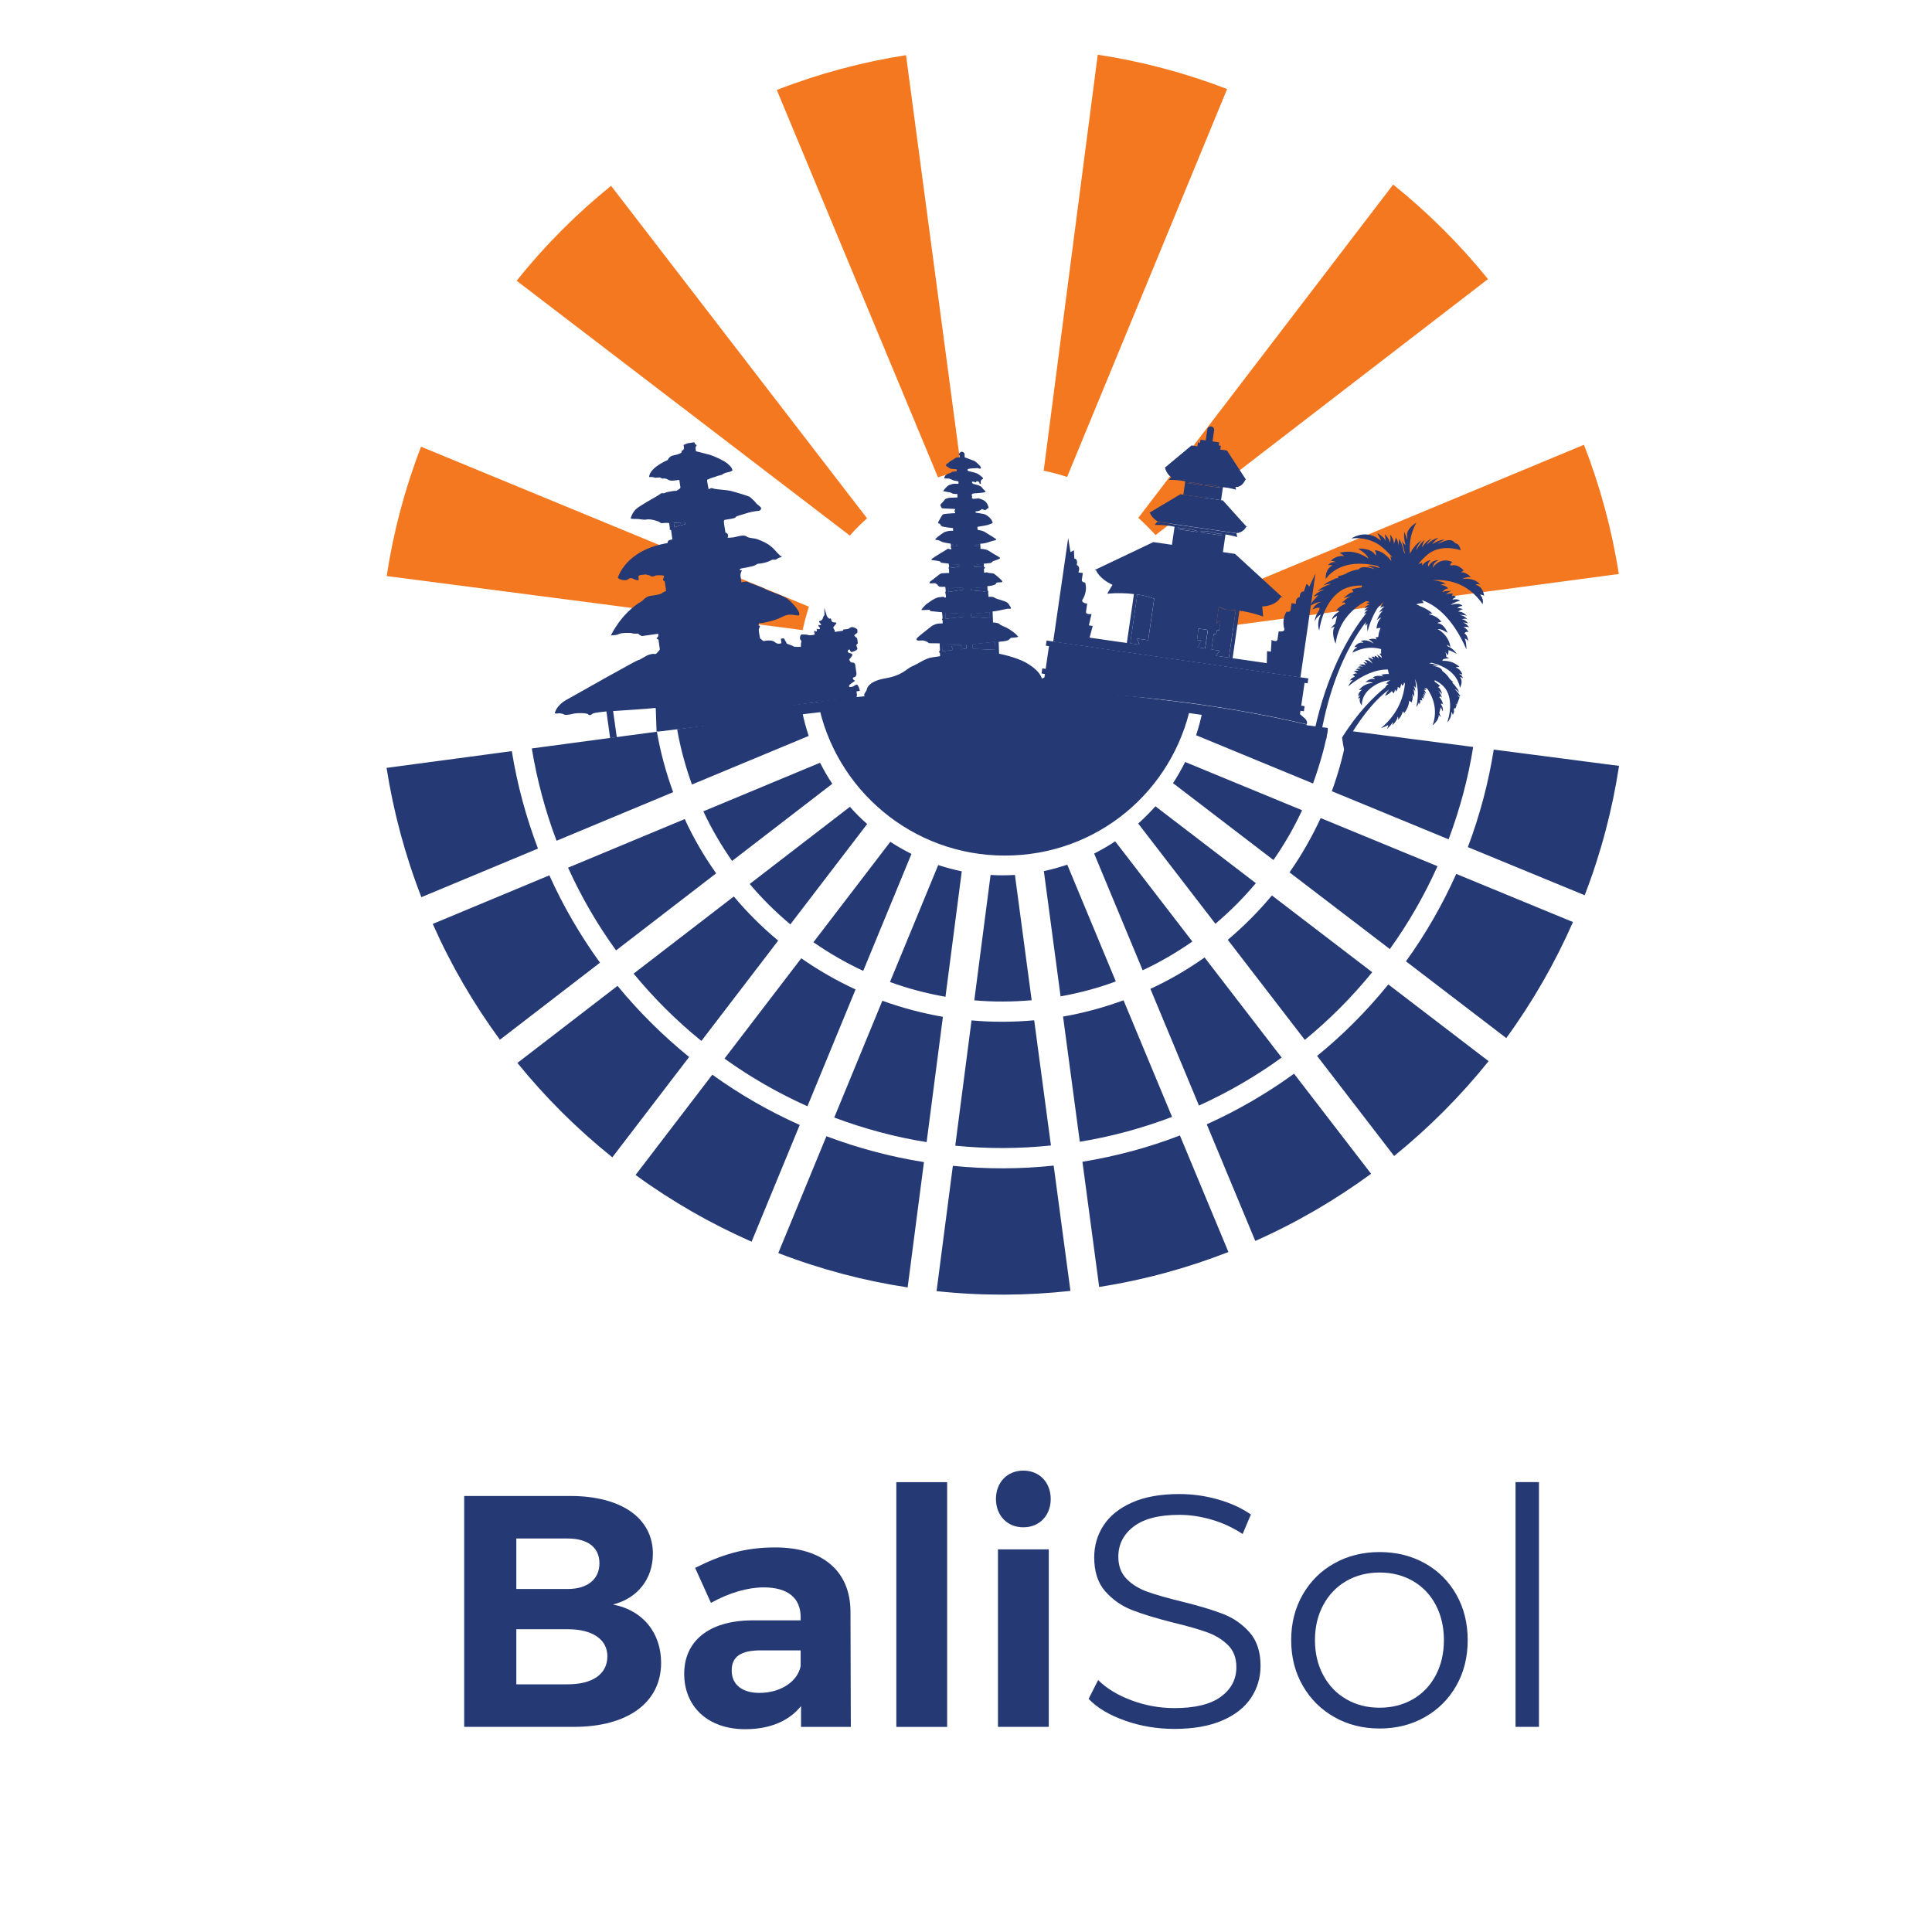<?xml version="1.0" encoding="UTF-8"?><svg id="Layer_1" xmlns="http://www.w3.org/2000/svg" width="256" height="256" viewBox="235 200 338 216"><defs><style>.cls-1,.cls-2{fill:#253975;}.cls-3{fill:#f47820;}.cls-3,.cls-2{fill-rule:evenodd;}</style></defs><path class="cls-3" d="M393.51,148.65c-7.71,1.21-15.29,3.24-22.61,6.09,9.4,22.6,18.8,45.17,28.2,67.77,1.35-.44,2.72-.83,4.1-1.1-3.24-24.25-6.47-48.51-9.69-72.74v-.02Zm-18.09,100.61c.29-1.39,.66-2.75,1.1-4.12-22.61-9.32-45.25-18.65-67.86-27.99-2.85,7.38-4.85,14.97-6.01,22.63,24.27,3.16,48.52,6.32,72.8,9.46l-.02,.02Zm-33.52-77.75c-5.97,4.83-11.52,10.36-16.51,16.61,19.44,14.85,38.85,29.72,58.29,44.58,.94-1.08,1.95-2.08,3.01-3.02-14.93-19.4-29.86-38.78-44.79-58.18v.02Zm176.32,67.92c-1.23-7.8-3.29-15.39-6.11-22.62-22.6,9.4-45.17,18.8-67.77,28.2,.44,1.35,.83,2.72,1.12,4.1,24.25-3.24,48.5-6.47,72.76-9.69h0Zm-22.9-51.61c-4.97-6.14-10.54-11.67-16.59-16.53-14.87,19.44-29.72,38.87-44.59,58.31,1.06,.94,2.06,1.95,3.02,3.01,19.4-14.93,38.78-29.86,58.17-44.79h-.02Zm-77.75,33.52c1.39,.29,2.75,.65,4.12,1.1,9.32-22.62,18.65-45.25,27.99-67.86-7.38-2.85-14.97-4.85-22.63-6.01-3.16,24.27-6.32,48.52-9.46,72.8l-.02-.02Z"/><g><path class="cls-1" d="M433.95,250.72l1.92,.28,1.05-7.26c-.54-.2-1.54-.53-2.95-.75l-1.24,8.57,1.59,.23-.37-1.06Z"/><path class="cls-1" d="M354.74,230.38c-.2,.03-1.86,.09-1.86,.09l.11,.78s1.13-.37,1.3-.39c.17-.02,.57-.15,.57-.15,0,0,.09-.36-.12-.33Z"/><path class="cls-1" d="M445.32,223.75c-.43-.14-1.2-.34-2.09-.31,0,0-.15-.05-.42-.12l-.03,.19,2.52,.36,.02-.12Z"/><polygon class="cls-1" points="445.69 224.39 445.45 226.04 445.69 224.39 445.69 224.39"/><path class="cls-1" d="M447.8,248.11l.51-.45,.19,.03-.23,1.59-.36-.05-.13,.74-.44-.06-.39,2.72,1.45,.21-.69,.89,2.28,.33,1.2-8.3c-.59-.06-1.21-.09-1.84-.09,0,0-.42-.24-1.13-.47l-.42,2.92Z"/><path class="cls-1" d="M448.49,224.19s-.07,0-.1,0c0,0-1.21-.5-2.62-.31v.05s2.7,.39,2.7,.39l.02-.13Z"/><path class="cls-1" d="M444.45,231.92c-.39-.15-1.53-.54-2.88-.49,0,0-.17-.06-.5-.15l-.04,.29,3.41,.49,.02-.15Z"/><path class="cls-1" d="M448.76,232.41c-.27-.03-.55-.05-.84-.06,0,0-1.27-.53-2.84-.42l-.03,.22,3.67,.53,.04-.27Z"/><polygon class="cls-1" points="445.17 251.07 444.51 252.26 445.83 252.45 446.27 249.38 446.13 249.18 444.66 248.97 444.42 250.96 445.17 251.07"/><path class="cls-1" d="M399.83,251.62l.05,1.29,1.78-.22s0-.22-.13-.38c-.12-.16,0-.28,0-.28,0,0,1.34-.07,1.62-.06,.28,0,.1,.24-.03,.3-.13,.06-.06,.33,0,.31,.06-.02,.9-.15,.9-.15l-.03-.66-4.17-.15Z"/><path class="cls-1" d="M476.53,243.46s-.1-.09-.41-.19c-.12,.05-.24,.11-.37,.17,.19-.03,.45-.03,.78,.02Z"/><path class="cls-1" d="M481.77,237.38s-.01,.06-.02,.09c.01,.01,.02,.02,.04,.03l-.02-.12Z"/><path class="cls-1" d="M437.65,230.3l13.62,1.97s1.19-.01,1.72-1.07l.16,.02-4.21-4.67-7.44-1.08-5.44,3.25,.14,.02c.01,.05,.27,.91,1.46,1.55Z"/><path class="cls-1" d="M439.96,222.53h-.1s-.37,.42-.37,.42c1.24-.02,2.22,.13,2.87,.26l-.34,2.34,.46,.07,2.52,.36,.46,.07,.24-1.65h0s-.24,1.65-.24,1.65l2.71,.39h0s.45,.07,.45,.07l.33-2.28c1.26,.12,2.29,.44,2.29,.44l-.1-.49,.24,.03s1-.07,1.49-1.29l.13,.02-3.34-5.12-1.18-.17,.1-.67-.36-.05,.08-.54-1.17-.17,.28-1.93c.05-.33-.18-.64-.51-.68-.33-.05-.64,.18-.68,.51l-.28,1.93-.91-.13-.08,.54-.36-.05-.1,.67-1.03-.15-4.72,3.93,.11,.02c0,.06,.18,.98,1.1,1.65Zm5.81,1.36c1.41-.2,2.62,.31,2.62,.31,.03,0,.07,0,.1,0l-.02,.13-2.71-.39v-.05Zm-2.95-.56c.27,.07,.42,.12,.42,.12,.89-.03,1.66,.16,2.09,.31l-.02,.12-2.52-.36,.03-.19Z"/><path class="cls-1" d="M462.51,257.49l.23-1.59h0s2.4-16.55,2.4-16.55l-1.08,2.27-.48-.49-.48,1.37c-.73-.11-.72,.96-.72,.96-.83,.13-.65,1.18-.65,1.18l-.78-.11-.18,1.25c-.2,.41-.67,.22-.67,.22-.94,1.35-.43,2.96-.43,2.96,.23,.68-.97,.49-.97,.49l-.2,1.4c-.09,.6-1.04,.11-1.04,.11l-.12,2.05-.67-.1-.05,2.11-5.98-.87,1.2-8.32c2.37,.33,4.14,1.04,4.14,1.04l-.15-1.78c.08,0,2.3,0,3.23-1.62l.31,.04-8.3-7.61-2.12-.31,.45-3.09c1.18,.18,2.05,.45,2.05,.45l-.13-.65-13.87-2.01-.45,.54c1.49-.02,2.69,.15,3.49,.32l-.46,3.16-3.26-.47-10.27,4.89,.26,.05c.04,.11,.58,1.47,2.87,2.53l-.92,1.55c1.81-.16,3.38-.09,4.67,.07l-1.24,8.56-6.52-.94,.55-2.04-.67-.1,.46-2s-1.05,.19-.96-.4l.2-1.4s-1.21-.16-.79-.75c0,0,.94-1.4,.43-2.96,0,0-.5,.05-.58-.4l.18-1.25-.78-.11s.47-.95-.29-1.31c0,0,.31-1.02-.42-1.12l-.07-1.45-.6,.34-.4-2.48-2.41,16.65h0s-.22,1.49-.22,1.49l43.27,6.26Zm-13.15-11.83c.63,0,1.25,.02,1.84,.09l-1.2,8.3-2.28-.33,.69-.89-1.45-.21,.39-2.72,.44,.06,.13-.74,.36,.05,.23-1.59-.19-.03-.51,.45,.42-2.92c.71,.23,1.13,.47,1.13,.47Zm-4.27-13.73c1.57-.11,2.84,.42,2.84,.42,.29,.01,.57,.03,.84,.06l-.04,.27-3.67-.53,.03-.22Zm1.05,17.25l.15,.2-.44,3.07-1.32-.19,.66-1.19-.75-.11,.23-2,1.47,.21Zm-5.06-17.9c.33,.09,.5,.15,.5,.15,1.36-.05,2.49,.33,2.88,.49l-.02,.15-3.41-.49,.04-.29Zm-7.1,11.71c1.4,.22,2.41,.55,2.95,.75l-1.05,7.26-1.92-.28,.37,1.06-1.59-.23,1.24-8.57Z"/><g><polygon class="cls-1" points="403.72 246.86 403.74 246.4 400.41 246.2 400.45 247.23 403.72 246.86"/><path class="cls-1" d="M406.2,234.56c.18-.06,0-.35,0-.35-.61,.02-.78,.21-.78,.21,0,0,.22,.08,.32,.08,.09,0,.28,.12,.46,.06Z"/><path class="cls-1" d="M399.83,251.62l.05,1.29,1.78-.22s0-.22-.13-.38c-.12-.16,0-.28,0-.28,0,0,1.34-.07,1.62-.06,.28,0,.1,.24-.03,.3-.13,.06-.06,.33,0,.31,.06-.02,.9-.15,.9-.15l-.03-.66-4.17-.15Z"/><path class="cls-1" d="M400.92,241.88s-.02,.37,.02,.48c.04,.11,.08,.16,.08,.16l2.49-.38v-.29s-2.21-.1-2.47-.09c-.26,.01-.12,.12-.12,.12Z"/><path class="cls-1" d="M402.4,234.51c.13-.04,.08-.28,.08-.28,0,0-.48-.07-.72-.04-.24,.03,.04,.42,.04,.42,0,0,.48-.06,.6-.1Z"/><path class="cls-1" d="M401.48,238.32s1.12-.14,1.3-.24c.18-.1,.06-.3,.06-.3l-1.53-.09s0,.26,.02,.4c.02,.15,.16,.22,.16,.22Z"/><path class="cls-1" d="M408.78,251.31s-3.23,.39-3.43,.39c-.2,0-.19,.19-.19,.19,0,0-.02,.39,.02,.5,.04,.11,.13,.11,.13,.11l3.82,.16-.05-1.23c-.03-.2-.3-.12-.3-.12Z"/><path class="cls-1" d="M405.46,238.13l1.37,.07v-.52s-1.31,.13-1.41,.22c-.11,.1,.05,.22,.05,.22Z"/><polygon class="cls-1" points="408.13 246.11 404.9 246.41 404.92 246.91 408.17 247.13 408.13 246.11"/><path class="cls-1" d="M404.97,242.24l2.41,.22-.03-.74-2.31,.18s-.18,.06-.16,.17c.02,.11,.1,.16,.1,.16Z"/><path class="cls-1" d="M463.76,258.59l.13-.9-.62-.09-44.55-6.45-.62-.09-.13,.9,.55,.08-.58,3.98-.59-.09-.13,.9,.59,.09-.09,.59-.44,.21c-.22-.76-.99-1.75-2.69-2.73-1.85-1.07-4.8-1.62-4.8-1.62l-.08-2.08s.17,0,.24-.03c.07-.02,1.1-.08,1.41-.26,.31-.18,.45-.4,.5-.41,.06,0,1.1-.08,1.23-.16,.13-.08-.04-.09-.2-.32-.16-.23-1.05-.88-1.56-1.17-.51-.29-1.2-.49-1.45-.75-.25-.27-1.15-.29-1.15-.29l-.08-1.93s.68-.06,1.04-.15c.37-.09,1.1-.21,1.44-.3,.35-.09,.57,.05,.7-.05,.12-.1-.17-.51-.42-.87-.25-.36-1.15-.56-1.48-.68-.34-.12-.61-.14-.95-.37-.34-.23-1.04-.13-1.04-.13,0,0-.09-.77-.04-.92,.05-.15-.13-.16-.13-.16l-.03-.79s.16-.03,.44-.05c.28-.03,.5-.07,.82-.2,.33-.12,.19-.28,.39-.37,.2-.08,.76-.01,.92-.11,.16-.1-.12-.35-.35-.56-.23-.21-.92-.83-1.11-.91-.19-.09-.91-.08-1.08-.18-.17-.1-.37,.01-.37,.01h-.23s-.03-.66-.03-.66c0,0,.14-.09,.19-.2,.05-.11-.19-.12-.19-.12l-.02-.59s.46-.02,.73-.07c.27-.05,.53,.02,.66-.17,.12-.19,.54-.32,.87-.42,.33-.11,.64-.23,.58-.34-.06-.11-.34-.26-.59-.4-.25-.14-1.13-.67-1.51-.92-.38-.24-1.32-.28-1.32-.28l-.04-.9s.11,.03,.44-.02c.33-.05,.31-.05,.69-.14,.38-.09,.22-.08,.76-.25,.55-.17,.64-.14,.86-.25,.22-.12-.19-.23-.33-.36-.13-.12-1.11-.67-1.57-.99-.46-.31-1.29-.39-1.29-.39,0,0-.13-.53-.02-.55,.11-.02,0,0,.53-.09,.53-.09,.88-.13,1.15-.21,.27-.08,.87-.29,.93-.37,.05-.08-.04-.18-.15-.46-.1-.27-.72-.84-1.11-1.01-.39-.17-1.67-.32-1.67-.32,0,0-.14-.23,0-.24,.13,0,.31-.03,.46-.07,.15-.04,.24-.05,.45-.22,.21-.17,.14-.12,.39-.02,.24,.1,.37,.1,.5,.02,.13-.08,.05-.13,.25-.21,.2-.08,.29-.07-.05-.79-.34-.72-1.38-.98-1.64-.97-.26,.01-.62,.08-.77,.07-.15-.01-.28-.12-.28-.19,0-.07,.03-.13,.05-.24,.01-.11-.1-.09-.08-.22,.01-.13,.03-.2,.23-.27,.2-.06,1.71-.1,2.07-.25,.36-.14-.12-.24-.43-.72-.31-.49-1.22-.62-1.52-.7-.3-.08-.36-.34-.26-.4,.11-.06,.19,.01,.35,.02,.17,.01,.12,.12,.26,.08,.15-.04,.09-.17,.09-.17,0,0,.29-.01,.37-.01,.07,0,0,.07,.08,.13,.08,.05,.09,.05,.14,.23,.04,.18,.22,.08,.22,.08,0,0-.12-.6,.16-.74,.27-.14,.23-.19,.21-.27-.02-.07-.44-.46-.93-.74-.49-.28-1.32-.37-1.47-.44-.15-.07-.3-.04-.3-.19,0-.15,.01-.17,.14-.23,.13-.06,1.34-.15,1.62-.14,.28,0,.15,.16,.43,.09,.27-.07,.14-.19,.08-.35-.06-.16-.85-.87-1.03-.97-.19-.1-1.74-.65-1.74-.65,0,0-.01-.37-.02-.55,0-.18-.1-.31-.37-.41-.26-.1-.51,.19-.61,.34-.1,.15,.14,.34,.14,.34v.28s-.17-.01-.47,.02c-.29,.03-.58,.3-.58,.3,0,0-.2,.14-.45,.26-.25,.12-.53,.46-.75,.56-.22,.1-.17,.38-.1,.39,.07,.02,.23,.12,.32,.21,.1,.09,.38,.23,.47,.26,.09,.03,1.02,.09,1.02,.09v.35s-.54,.06-.72,.08c-.18,.03-.3,.23-.6,.28-.29,.05-.7,.4-.72,.45-.02,.06-.17,.36-.11,.41,.06,.05,.43,.06,.7,.05,.28-.01,.73,.3,.99,.35,.26,.05,.76,.14,.76,.14l.02,.42s-.11,.04-.29,.01c-.19-.03-.28,.01-.55,0-.28,0-.4,.14-.69,.18-.29,.03-.84,.64-1.03,.91-.19,.27-.06,.24,.1,.24,.17,0,.43,.11,.63,.12,.2,.01,.39,.06,.54,.13,.15,.07,.21,.14,.43,.17,.22,.03,.66,.03,.66,.03l.02,.61-.68,.03s-.42,0-.74,.03c-.31,.03-.75,.19-.82,.34-.07,.15-.55,.61-.64,.73-.09,.11-.17,.28-.08,.34,.09,.05,.06,.16,.14,.29,.08,.13,.28,.15,.28,.15l2.11,.1v.15s-.06,.17-.13,.21c-.07,.04,.15,.16,.15,.16v.22s-.21,0-.51,.02c-.29,.03-1.36,.09-1.58,.17-.22,.08-.76,1.21-.85,1.34-.09,.13-.03,.28,.16,.29,.18,.01,.19,.25,.39,.43,.19,.18,2.02,.36,2.02,.36l.02,.46s-.31,.01-.55,.02c-.24,0-.62,.1-.91,.2-.29,.1-1.49,1.02-1.61,1.19-.12,.17,.06,.22,.28,.21s.69,.25,.9,.35c.21,.1,1.45,.29,1.45,.29,0,0,.13,.49,.02,.55-.11,.06,.1,.2,.1,.2v.22s-.06,0-.18,0c-.11,0-.13,.02-.28-.06-.15-.09-.29,.08-.29,.08,0,0-2.5,1.48-2.66,1.69-.16,.21,.08,.2,.08,.2,0,0,1.43,.15,1.41,.28-.01,.13,.23,.19,.23,.19l1.22,.14s.17,.6,.03,.68c-.14,.08,.03,.22,.03,.22l.03,.74s-.81,.01-1.18,.05c-.37,.03-.51,.19-.51,.19,0,0-1.48,1.17-1.65,1.28-.16,.12-.06,.3-.06,.3,0,0,.48,0,.77-.03,.29-.03,.64,.27,.7,.41,.06,.15,.28,.21,.28,.21l.98,.02s.13,.86,.03,.88c-.09,.02,0,.24,0,.24,0,0,.16,.69,.03,.74-.13,.04-.17,.04-.28-.08-.11-.12-.31,.01-.83,.03s-1.41,.61-1.52,.69c-.11,.08-.81,.57-.81,.57,0,0-.83,.84-.79,.93,.04,.09,.22,.06,.22,.06l1.21-.05,.06,.14c.06,.14,.47,.13,.47,.13l1.63,.16s.17,1.1,.05,1.16c-.13,.06,.05,.24,.05,.24l.02,.55s-.07,0-.68,.03c-.61,.02-1.25,.45-1.25,.45,0,0-2.41,1.88-2.52,2.04-.1,.15-.19,.27-.1,.37,.1,.11,.23,.14,.8,.1,.57-.04,.97,.2,1.14,.32,.17,.12,.25,.16,.25,.16l1.83,.02,.05,1.21s-.03,.17-.14,.21c-.11,.04,.14,.29,.14,.29l.02,.53s-.29,.07-1.43,.22c-1.14,.16-2.33,1.09-3.42,1.54-1.09,.45-1.61,1.59-4.8,2.14-3.19,.55-3.18,2.02-3.18,2.02l-.43,.72,.02,.49c7.68-.72,15.61-1.1,23.74-1.1,19.27,0,37.49,2.12,53.66,5.89,.01-.1,.03-.18,.04-.25,.05-.35-.32-.72-.32-.72l-.91-.8,.09-.59,.59,.09,.13-.9-.59-.09,.58-3.98,.55,.08Zm-62-24.4c.24-.03,.72,.04,.72,.04,0,0,.05,.24-.08,.28-.13,.04-.6,.1-.6,.1,0,0-.27-.39-.04-.42Zm-.45,3.52l1.53,.09s.12,.2-.06,.3c-.18,.1-1.3,.24-1.3,.24,0,0-.13-.07-.16-.22-.02-.15-.02-.4-.02-.4Zm-.26,4.07c.26-.01,2.45,.09,2.45,.09v.29s-2.48,.38-2.48,.38c0,0-.04-.05-.08-.16-.04-.11-.02-.48-.02-.48,0,0-.13-.11,.12-.12Zm2.69,4.63l-.02,.46-3.27,.37-.04-1.03,3.33,.2Zm-.6,6.18c-.05,.02-.12-.25,0-.31,.13-.06,.3-.29,.03-.3-.28,0-1.62,.06-1.62,.06,0,0-.12,.12,0,.28,.12,.16,.13,.38,.13,.38l-1.78,.22-.05-1.29,4.17,.15,.03,.66s-.84,.13-.9,.15Zm3.07-18.37s.18,.29,0,.35c-.18,.06-.37-.06-.46-.06-.09,0-.32-.08-.32-.08,0,0,.18-.19,.78-.21Zm-.79,3.7c.11-.1,1.41-.22,1.41-.22v.52s-1.37-.07-1.37-.07c0,0-.15-.12-.05-.22Zm-.38,4l2.31-.18,.03,.74-2.41-.22s-.08-.05-.1-.16c-.02-.11,.16-.17,.16-.17Zm-.14,4.5l3.23-.29,.04,1.01-3.25-.22-.02-.5Zm.41,6.09s-.09,0-.13-.11c-.04-.11-.02-.5-.02-.5,0,0,0-.18,.19-.19,.2,0,3.43-.39,3.43-.39,0,0,.27-.08,.3,.12l.05,1.23-3.82-.16Z"/><path class="cls-1" d="M405.17,252.39c.04,.11,.13,.11,.13,.11l3.82,.16-.05-1.23c-.03-.2-.3-.12-.3-.12,0,0-3.23,.39-3.43,.39-.2,0-.19,.19-.19,.19,0,0-.02,.39,.02,.5Z"/><path class="cls-1" d="M406.2,234.21c-.61,.02-.78,.21-.78,.21,0,0,.22,.08,.32,.08,.09,0,.28,.12,.46,.06,.18-.06,0-.35,0-.35Z"/><polygon class="cls-1" points="403.74 246.4 400.41 246.2 400.45 247.23 403.72 246.86 403.74 246.4"/><path class="cls-1" d="M406.82,238.2v-.52s-1.31,.13-1.41,.22c-.11,.1,.05,.22,.05,.22l1.37,.07Z"/><polygon class="cls-1" points="404.9 246.41 404.92 246.91 408.17 247.13 408.13 246.11 404.9 246.41"/><path class="cls-1" d="M403.51,242.15v-.29s-2.21-.1-2.47-.09c-.26,.01-.12,.12-.12,.12,0,0-.02,.37,.02,.48,.04,.11,.08,.16,.08,.16l2.49-.38Z"/><path class="cls-1" d="M404.87,242.08c.02,.11,.1,.16,.1,.16l2.41,.22-.03-.74-2.31,.18s-.18,.06-.16,.17Z"/><path class="cls-1" d="M402.48,234.23s-.48-.07-.72-.04c-.24,.03,.04,.42,.04,.42,0,0,.48-.06,.6-.1,.13-.04,.08-.28,.08-.28Z"/><path class="cls-1" d="M402.84,237.79l-1.53-.09s0,.26,.02,.4c.02,.15,.16,.22,.16,.22,0,0,1.12-.14,1.3-.24,.18-.1,.06-.3,.06-.3Z"/></g><path class="cls-1" d="M417.42,260.07s0-.01,0-.03l46.05,6.67s.08-.56,.14-.96c-16.17-3.77-34.39-5.89-53.66-5.89-8.13,0-16.06,.38-23.74,1.1v.35s31.21-1.23,31.21-1.23Z"/><path class="cls-1" d="M384.94,260.7l-.1-.75,.58-.08s-.08-.58-.34-.96c-.26-.38-.47,.1-1.04,.25-.57,.15-.75-.14-.09-.61,.66-.47,.74-.42,.48-.55-.26-.14-.34-.47,.03-.53,.37-.05,.38-.61,.38-.61,0,0-.11-.82-.2-1.45-.09-.63-.53-.46-.68-.51-.15-.05-.48-.45-.33-.61,.15-.16,.27-.28,.47-.62,.19-.34-.58-.44-.58-.44,0,0-.42-.25-.08-.54,.34-.29,.24,.45,.57,.37,.34-.08,.53-.14,.85-.36,.32-.22-.04-.55-.04-.76,0-.21,.26-.38,.26-.38,0,0-.07-.48-.1-.75-.04-.27-.13-.19-.37-.43-.24-.24-.18-.29,.17-.51,.35-.22,.19-.37,.22-.62,.04-.25-.56-.51-.87-.54-.32-.03-.69,.3-.69,.3,0,0-.51,.11-.75,.1-.24,0-.21,.24-.21,.24l-1.43,.2-.05-.37s-.31-.23-.17-.5c.14-.26,.37-.36,.47-.62,.1-.26-.4-.12-.55-.2-.15-.08-.26-.1-.34-.47-.09-.37-.19-.11-.34-.16-.15-.05-.41-.43-.41-.43l-.45-1.46,.03,1.24-.2,.3s-.11,.68-.56,.74c-.44,.06-.02,.35,.15,.6,.17,.25-.47,.1-.47,.1,0,0,.05,.34,.2,.42,.15,.08,.15,.36-.16,.33-.32-.03-.44-.15-.31,.04,.13,.19-.13,.57-.23,.31-.11-.26-.3,.08-.17,.3,.13,.22-.03,.32-.03,.32,0,0-.74,.17-1,.07-.26-.1-.71-.11-1.13-.12-.42-.01-.47,.86-.24,1,.23,.14,.04,.55,.04,.55l-.02,.63s-1.17,.06-1.37-.12c-.2-.18-1.17-.39-1.15-.53,.02-.14-.23-.38-.34-.68-.11-.3-.64-.08-.64-.08l.1,.75s-.61,.33-1.17-.18c-.56-.51-1.97-.17-1.97-.17l-.59-.47s-.29-1.31-.22-1.6c.06-.29,.11-.22,.18-.48,.07-.25-.25-.07-.21-.25,.04-.18-.04-.27,.09-.33,.13-.05,.38,.02,.75-.07,.37-.09,1.93-.34,3.19-1,1.26-.66,1.86-.36,2.27-.35,.42,.01,.98,.28,.78-.39-.2-.67-1.26-1.84-2-2.43-.74-.59-3.65-1.5-3.95-1.74-.31-.23-2.75-1.07-3.05-1.24-.3-.17-1.1,.08-1.1,.08,0,0-.1-.75-.16-1.12-.05-.37,.11-.71,.22-.9,.11-.19-.42-.04-.37-.19,.05-.15,.21-.24,.62-.29,.41-.06,.78-.14,1.15-.23,.37-.09,.68-.1,1.09-.36,.41-.27,.43-.13,1.04-.25,.61-.12,1.11-.26,1.59-.53,.48-.28,.6,.09,1.07-.25,.47-.34,.86-.29,.86-.29,0,0-.38-.23-1.33-1.31-.95-1.08-2.23-1.53-2.93-1.81-.7-.28-1.48-.14-1.98-.52-.5-.38-1.86,.12-2.23,.17-.37,.05-1.13,.12-1.07,.01,.05-.11,.13-.09,.08-.43-.05-.34-.44-.42-.44-.42,0,0-.31-1.73-.28-1.97,.03-.25,.07-.25,.58-.32,.51-.07,.48-.07,.91-.16,.44-.1,.41-.06,.59-.26,.18-.2,.19-.13,1.75-.63,1.56-.5,2.27-.39,2.46-.52,.19-.13,.27-.32,.21-.48-.06-.17-.79-.65-.92-.88-.14-.22-.93-.95-1.12-1.06-.19-.11-2.29-.76-3.16-.98-.86-.23-2.78-.27-3.19-.46-.41-.19-.77,.18-.77,.18,0,0-.37-1.68-.24-1.7,.14-.02,.39-.23,.95-.38,.57-.15,.53-.21,1.2-.38,.67-.16,.36-.12,.72-.31,.35-.19,.7-.2,1.1-.33,.4-.13,.45-.27,.45-.27l-.11-.26c-.11-.26-.23-.42-.82-.93-.59-.51-2.29-1.27-3.02-1.49-.72-.21-2.45-.63-2.45-.63,0,0-.03-.24-.06-.41-.02-.17-.04-.31,.13-.54,.17-.23-.23-.14-.27-.45-.04-.31-.43-.08-.91-.05-.48,.03-1.06,.36-1.06,.36l.06,.41s.03,.45-.24,.52c-.27,.07-.13,.33-.22,.41-.09,.08-.54,.32-1.36,.47-.81,.15-1,.8-1,.8-3.46,1.56-3.26,2.99-3.26,2.99,0,0,.17-.02,.55,0,.38,.02,.26,.14,.64,.12,.38-.02,.37-.05,.62-.05,.24,0,.31,.23,.62,.19,.31-.04,.52,0,.86,.19,.34,.2,.66,.22,1.13,.15,.48-.07,.86-.09,.86-.09l.19,1.33s-.05,.15-.24,.28c-.19,.13-.44,.34-.65,.3-.21-.04-.68,.1-1.26,.18-.58,.08-.58,.32-.9,.23-.33-.09-.46,.17-1.04,.49-.58,.32-2.89,1.65-3.58,2.2-.69,.55-1.14,1.79-1,1.77,.14-.02,.32,.06,.94,.04,.62-.02,1.18,.22,1.85,.09,.68-.13,2.13,.33,2.25,.48,.13,.16,.34,.2,.71,.14,.37-.05,.94,0,.94,0l.14,.99c-.23,.1,.21,.28,.21,.28l.22,1.6-.44,.1c-.44,.1-.41,.54-.41,.54-7.39,1.21-8.69,6.07-8.69,6.07,.18,.29,1.34,.64,1.77,.27,.43-.37,.77-.18,1.04-.04,.26,.14,.73,.28,.82,.16,.09-.12-.16-.64,.07-.77,.22-.14,.91-.16,1.12-.19,.2-.03,.29,.1,.5,.1,.21,0,.33,.13,.55,.23,.22,.11,.81-.18,.81-.18,0,0,1.38-.09,1.4,.12,.03,.21-.21,.52-.19,.65,.02,.14,.32,.3,.32,.3l.22,1.57s-.01,.17-.25,.21c-.24,.03-.32,.22-.64,.37-.33,.15-1.18,.27-1.89,.37-.72,.1-1.4,.89-1.4,.89-3.69,2.11-5.47,6.04-5.47,6.04l.27-.04s.8,0,1.15-.23c.35-.22,2.12-.23,2.31-.12,.19,.11,1.05,.06,1.05,.06,0,0,.13,.19,.32,.27,.18,.08,.33,.16,.33,.16,0,0,2.55-.36,2.76-.39,.2-.03,.1,.23,.09,.4-.01,.17-.33,.39-.33,.39l.38,.22s.19,1.33,.22,1.6c.04,.27-.25,.45-.25,.45,0,0-.37,.57-.63,.47-.26-.1-.96,.07-1.35,.26-.39,.19-1.31,.81-1.55,.81-.24,0-10.79,5.95-12.59,6.97-1.8,1.02-2,2.33-2,2.33,0,0,.32,.09,.59,.02,.27-.07,.77,.03,1.07,.2,.3,.17,1.31-.08,1.74-.18,.44-.1,2.2-.13,2.45,.14,.25,.28,.5,.1,.75-.1,.25-.21,2.37-.4,2.37-.4,0,0,.02,0,.07,0l.65,4.66,1.16-.16-.64-4.57c2.11-.14,6.24-.41,6.77-.49,.71-.1,.69,0,.69,0l.14,4.07,2.81-.4c9.99-2.52,20.82-4.41,32.24-5.53l-.05-.37Zm-30.08-29.99s-.4,.13-.57,.15c-.17,.02-1.3,.39-1.3,.39l-.11-.78s1.66-.06,1.86-.09c.2-.03,.12,.33,.12,.33Z"/><path class="cls-1" d="M386.2,262.67l-1.21-1.6c-11.42,1.13-27.42,3.17-35.06,5.94"/><path class="cls-1" d="M474.17,247.48s.03,.03,.03,.03c-.42,.39-.3,1.06-.3,1.06,.03-.27,.37-.43,.37-.43-.18,.33-.02,1.34-.02,1.34,.48-1.79,1.11-3.13,1.77-4.14,.34-.35,.68-.7,1.04-1.03-.41,.61-.64,1.09-.64,1.09,.27-.29,.8-.29,.8-.29-.6,.37-.99,1.1-.99,1.1,.21-.24,.72-.39,.72-.39-.64,.57-1.08,1.68-1.08,1.68,.28-.33,.81-.49,.81-.49-.83,.74-.86,1.98-.86,1.98,.16-.14,.71-.13,.71-.13-.24,.51-.36,1.06-.4,1.56-.29,.04-.5,.14-.5,.14l.22,.37c-.5-.38-1.39-.05-1.39-.05,.53,.2,.85,.71,.85,.71-1.33-.95-2.29-.41-2.29-.41,.34,0,.51,.3,.51,.3-1-.3-1.6,.75-1.6,.75,.2-.15,.53,.08,.53,.08-.64,.13-.83,.88-.83,.88,1.93-1.03,3.64-1.02,5-.63-.02,.29-.02,.54,0,.76-.19,.02-.3,.07-.3,.07,.42,.34,.43,.75,.43,.75-.32-.39-.95-.65-.95-.65,.31,.25,.48,.89,.33,.65-.15-.24-.62-.42-.62-.42l-.05,.32c-.27-.33-.49-.08-.49-.08,.27,.25,.22,.45,.22,.45-.42-.41-.88-.33-.88-.33,.69,.66,.78,1,.78,1-.88-.87-1.35-.55-1.35-.55,.35,.17,.44,.55,.44,.55-.31-.25-.69-.21-.69-.21,.27,.13,.4,.51,.4,.51-.52-.32-1.19,0-1.19,0,.26-.05,.86,.31,.86,.31-.59-.26-1.17,.05-1.17,.05,.32-.11,.68,.29,.68,.29-.33-.19-.98,.1-.98,.1,.32-.03,.67,.23,.67,.23-.33-.19-1,.16-1,.16,.32-.07,.68,.33,.68,.33-.33-.15-.86,.22-.86,.22,.38,0,.4,.36,.4,.36-.58,.08-.88,.7-.88,.7,.19-.21,.56-.14,.56-.14-.34,.16-.82,1.1-.82,1.1,2.79-2.28,5.04-2.91,6.62-2.96,.01,.04,.02,.06,.02,.06,0-.02,0-.04,0-.06,.11,0,.21,0,.31,0,.05,.28,.12,.55,.2,.79-.41-.02-.87,0-1.36,.14,0,0,.34,.24,.37,.29,0,0-1.07-.35-1.83,.15,0,0,.31,.13,.36,.35,0,0-.62-.4-1.68,.5,0,0,.96-.14,1.33,.13,0,0-1.53-.02-2.43,1.26,0,0,.35-.07,.53-.05,0,0-.61,.31-.7,1.11,0,0,.33-.21,.43-.18,0,0-.4,.23-.39,.68,0,0,.16-.22,.34-.24,0,0-.37,.59,.29,1.37,0,0-.21-1.62,1.5-3.01,1.22-.99,2.55-1.37,3.49-1.4-.15,.06-.51,.23-.76,.57,0,0,.33,0,.44,.09,0,0-.41,.15-.58,.57,0,0,.02-.01,.04-.03-2.09,1.68-4.87,4.45-7.6,8.81,.53,3.82,.56,1.95,.77,.98,.04-.21,.12-.41,.23-.59,1.9-3.19,4.17-6.51,7.24-8.81-.11,.12-.52,.62-.72,1.13,0,0,.71-.27,1.18-.84,0,0,.17,.21,.31,.4,0,0,.28-.38,.21-.68,0,0,.19,.08,.21,.35,0,0,.34-.3,.3-.77,0,0,.31,.02,.32,.28,0,0,.33-.53,.27-.88,0,0,.15,.13,.18,.37,0,0,.43-.22,.31-.58,0,0,.13,.06,.19,.22-.16,1.83-.93,5.05-4.18,7.77h.02c.17-.05,.76-.28,1.21-.53,0,0,.09,.26-.25,.72,0,0,.77-.62,1.07-1.26,0,0,.06,.25-.1,.59,0,0,.82-.7,.97-1.54,0,0,.15,.23,.06,.54,0,0,.56-.42,.84-1.47,0,0,.19,.15,.19,.37,0,0,.87-1,.91-2.2,0,0,.35,.17,.41,.31,0,0,.38-.79,.1-1.53,0,0,.29,.27,.35,.57,0,0,.08-.84-.13-1.41,0,0,.28,.26,.33,.48,0,0,0-.59-.27-1.01,0,0,.33,.17,.41,.44,0,0,.02-.78-.17-1.65,.44,.99,.73,2.56,.22,4.92,0,0,.43-.59,.42-.85,0,0,.16,.21,.09,.39,0,0,.29-.38,.15-.77,0,0,.23-.1,.35,.14,0,0,.06-.45-.13-.6,0,0,.36,.1,.41,.32,0,0,0-.52-.22-.67,0,0,.27,.14,.35,.34,0,0-.02-.49-.25-.63,0,0,.36,.1,.39,.33,0,0,0-.46-.34-.74,0,0,.41,.26,.47,.43,0,0-.02-.51-.38-.73,0,0,.28-.04,.44,.08,0,0-.09-.25-.34-.36,0,0,.26-.07,.48,.09,0,0,0-.02,0-.05,.95,1.38,1.96,3.67,.96,6.46,0,0,1.17-.93,1.07-1.83,0,0,.29,.28,.37,.42-.07-.19-.26-.79-.26-.79l.24-.95s.26,.37,.29,.61c.03,.24,.33-.27-.27-1.2,0,0,.23-.21,.41,.16,0,0-.11-.78-.68-1.36,0,0,.19-.29,.47,.14,0,0-.26-.94-.74-1.38l.79,.69s-.39-1.17-.75-1.18c0,0,.31-.25,.39-.2,.08,.04-.67-.6-.91-.73-.1-.06-.09-.18-.03-.3,.86,.43,1.66,1.04,2.1,1.87,1.26,2.39,.06,5.53,.06,5.53,.85-.86,.73-1.86,.73-1.86,.15,.17,.22,.37,.26,.55l.21-.54c-.02-.31-.06-.54,.04-.63,.04-.03,.09-.03,.14-.01,.02,0,.04,.02,.06,.03l.21-.55c-.13-.19-.26-.26-.26-.26,.02,0,.04,0,.05,.02,.08,.03,.16,.08,.24,.15l.48-1.25c-.19-.28-.38-.47-.38-.47,.16,.07,.31,.21,.43,.33l.06-.15c-.31-.62-.94-1.21-.94-1.21,.01,0,.03,0,.04,.01,.32,.12,.77,.61,.77,.61,0,0-.17-.3-.22-.45-.05-.14-.26-.37-.53-.74-.26-.37-.5-.5-.5-.5l.13-.15,.14,.07s-.14-.07-.5-.42c-.36-.35-.47-.59-.47-.59-.31-.41-.66-.73-1.04-1-.02-.12-.08-.26-.27-.42-.42-.36-1.49-.51-1.49-.51,.43-.07,1.03,.08,1.03,.08-.52-.4-1.56-.48-1.56-.48,.09-.05,.24-.08,.39-.11,.32,.07,.65,.17,.99,.28,0,.01-.01,.02-.01,.02,.01,0,.02-.01,.03-.02,.4,.14,.81,.32,1.22,.54,2.6,1.39,2.74,3.56,2.74,3.56,.67-1.2,.03-1.87,.03-1.87,.24-.03,.5,.22,.5,.22-.1-.59-.68-.79-.68-.79,.12-.06,.6,.13,.6,.13-.32-1.01-1.2-1.27-1.2-1.27,.23-.08,.7-.07,.7-.07-1.06-1.01-2.36-1.11-3.04-1.07,.08-.1,.14-.2,.19-.29,.14-.04,.28-.07,.42-.09,0,0,0,.01,0,.01,0,0,0,0,0-.01,.34-.06,.62-.07,.62-.07-.18-.1-.35-.18-.52-.25,.06-.42-.16-.77-.16-.77,.14,.03,.42,.5,.42,.5,.12-.33,.15-.64,.14-.9,.45,.14,.93,.35,1.43,.68,0,0-.5-.95-1.59-1.36-.07-.17-.14-.26-.14-.26,.24,.08,.63,.4,.63,.4-.31-2.19-2.24-3.15-2.24-3.15,.64-.11,1.75,.69,1.75,.69-.75-1.82-1.79-1.71-1.79-1.71,.21-.24,.68-.21,.68-.21-.64-1.12-2.21-1.37-2.21-1.37,.07-.05,.65-.13,.65-.13-.73-.67-1.55-1.07-2.21-1.3-.33-.23-.62-.27-.62-.27,.48-.26,1.29-.24,1.29-.24-.08-.24-.21-.41-.36-.54,2.07,.68,5.28,2.7,7.86,8.64,0,0,0-1.48-.32-1.91,0,0,.52,.15,.62,.54,0,0,.02-.98-.65-1.45,0,0,.26-.43,.74-.18,0,0-.42-.82-.94-.84,0,0,.71-.26,1.07,.03,0,0-.61-.87-1.15-.85,0,0,.6-.09,.98,.15,0,0-.62-.79-1.16-.76,0,0,.71-.26,1.04,.08,0,0-.54-.78-1.44-.83,0,0,.99-.06,1.28,.17,0,0-.64-.82-1.5-.76,0,0,.4-.4,.83-.39,0,0-.45-.3-1-.19,0,0,.35-.42,.91-.41,0,0-.38-.7-2.05-.18,0,0,.33-.37,1.62-.76,0,0-.52-.4-1.32-.15,0,0,.07-.28,.57-.42,0,0-.13-.46-.67-.22l.14-.43s-.7-.08-1.05,.13c-.35,.21,.29-.48,.84-.6,0,0-.96-.07-1.61,.21,0,0,.27-.52,1.02-.67,0,0-.42-.57-1.35-.57,0,0,.61-.31,.99-.19,0,0-.81-.56-2.36-.64,2.45-.21,6.07,.29,8.76,4.18,0,0,.25-1.06-.47-1.64,0,0,.56-.08,.72,.24,0,0-.07-1.71-1.52-1.98,0,0,.41-.27,.83-.05,0,0-.85-1.29-3.14-.97,0,0,.73-.43,1.52-.34,0,0-.91-.98-1.78-.83l.52-.32s-.96-1.25-2.3-.85c0,0-.17-.36,.33-.59,0,0-.95-.63-2.16-.14,0,0-.88,.36-1.25,1.09,0,0-.1-.85,.99-1.33,0,0-1.26-.09-1.77,1.15,0,0-.37-.54,.4-1.12,0,0-.93,0-1.48,.92l-.05-.49s-.27,.1-.61,.22c.31-.44,.77-.95,1.44-1.54,2.5-2.18,5.94-.85,5.94-.85,0,0-.22-1.06-.72-1.17-.51-.11-.42-.57-1.2-.62-.78-.05-2.11,.69-2.11,.69,.43-.45,1.23-.79,1.23-.79-.93,0-2.16,.79-2.16,.79,.19-.41,1.04-1.09,1.04-1.09-1,.15-2.05,1.21-2.05,1.21,.2-.5,.91-1.09,.91-1.09-.97,.35-1.75,1.57-1.75,1.57,.07-.49,.49-1.32,.49-1.32-.77,.54-1.49,1.81-1.49,1.81,.15-.86,.97-1.75,.97-1.75-.73,.43-1.21,1.07-1.21,1.07-.35,.41-.62,.86-.83,1.31-.14-1.37-.04-3.37,1.1-5.44,0,0-1.43,.77-1.62,1.98l.07,1.05-.53-1.45s-.2,1.02,.21,2.33c0,0-.42-.29-.64-.72,0,0,.34,1.46,.59,2.32l-.26-.45c-.24-1.29-.79-2.27-.79-2.27l-.15,1.28c.05-.88-.58-1.69-.5-1.48,.08,.22-.29,1.12-.29,1.12,.03-.96-.84-1.97-.66-1.47,.18,.5-.04,1.28-.04,1.28-.08-.73-.87-1.52-.87-1.52l.13,1.22c-.19-.69-1.47-1.43-1.47-1.43l.68,1.34-.92-.62c-2.27-1.2-4.29,.23-4.29,.23,3.04-.35,5,1.22,5,1.22,.66,.47,1.47,1.29,2.19,2.08-.13-.06-.26-.12-.39-.18,0,0,.22,.75,.2,.86,0,0-1.17-1.77-2.89-1.93,0,0,.31,.56,.13,.95,0,0-.45-1.32-3.07-1.22,0,0,1.59,.91,1.81,1.74,0,0-2.24-1.82-5.07-.99,0,0,.61,.3,.84,.55,0,0-1.27-.25-2.33,.82,0,0,.72,.08,.84,.23,0,0-.86-.12-1.36,.56,0,0,.49-.14,.77,.05,0,0-1.24,.44-1.17,2.38,0,0,1.57-2.65,5.74-2.7,1.21-.02,2.34,.14,3.34,.4,.18,.13,.33,.27,.42,.39,0,0-1.35-.57-2.26-.41,0,0,.85,.19,1.35,.57,0,0-1.44-.5-2.2-.32-.35,.08-.5,.22-.61,.36-.64,.09-1.3,.27-1.95,.58,0,0-.29,.23-.98,.44-.68,.21-.9,.2-.9,.2h.21s.06,.28,.06,.28c0,0-.38,0-.94,.3-.57,.29-.98,.44-1.14,.58-.16,.14-.57,.42-.57,.42,0,0,.97-.35,1.42-.27,0,0-1.72,.5-2.4,1.3,0,0,.65-.32,1.16-.3,0,0-1.28,.42-1.87,1.23l.87-.28s-1.28,1.23-1.43,1.87c0,0,1.28-.76,1.93-.62,0,0-.88,.02-1.56,1.28,0,0,1.11-.53,1.24-.2,.12,.34-.8,1.05-.84,2.33,0,0,.26-.9,1.07-1.23,0,0-.8,1.18-.29,2.81,0,0,.52-4.71,3.65-6.9,1.09-.77,2.49-1.01,3.85-1-.01,.18-.07,.35-.24,.36-.38,0-1.74,.34-1.61,.33,.13,0,.35,.5,.35,.5-.46-.21-1.7,1-1.7,1l1.43-.35c-.88,.24-1.82,1.25-1.82,1.25,.63-.36,.68,.13,.68,.13-1.1,.36-1.73,1.26-1.73,1.26,.47-.34,.62,.07,.62,.07-1.36,.79-1.31,1.62-1.12,1.33,.19-.28,.76-.57,.76-.57l-.31,1.34s-.63,.63-.84,.83c.2-.12,.74-.28,.74-.28-.71,1.06,.16,2.98,.16,2.98,.55-4.15,3.29-6.37,5.38-7.49-.03,.04-.04,.07-.04,.07,.38-.06,.66,.19,.66,.19-.39-.02-.66,.23-.66,.23,.29-.05,.61,.18,.61,.18-.6,.05-.95,.67-.95,.67,.18-.19,.86-.24,.86-.24-.62,.13-.9,.71-.9,.71,.19-.27,.71-.16,.71-.16-.37,.03-.72,.64-.72,.64,.13-.11,.31-.16,.45-.18-.05,.07-.1,.13-.16,.2-.09,.1-.17,.21-.23,.3-2.82,3.69-6.51,10.08-8.69,20.02,.4,.1,.8,.2,1.19,.3,1.2-6.43,3.53-13.8,8.05-19.58Z"/><path class="cls-1" d="M481.77,237.38l.02,.12s-.02-.02-.04-.03c0-.03,.01-.06,.02-.09Z"/><path class="cls-1" d="M475.75,243.44c.13-.06,.25-.12,.37-.17,.31,.1,.41,.19,.41,.19-.33-.05-.59-.05-.78-.02Z"/><path class="cls-1" d="M467,268.43c.09-.59,.2-1.18,.31-1.79-.4-.1-.79-.2-1.19-.3-.11,.49-.21,.98-.31,1.48l1.19,.6Z"/><path class="cls-1" d="M470.48,268.4l.08,.05,.62,.36c.18-.33,.37-.65,.57-.98-.26-.07-.52-.15-.78-.22-.16,.26-.32,.52-.48,.79Z"/><path class="cls-1" d="M468.14,248.23s-.05,.04-.07,.05c-.02,.02,.01,0,.07-.05Z"/><path class="cls-1" d="M487.5,263.85s-.01-.03-.02-.05c.02,.05,.03,.07,.02,.05Z"/><path class="cls-1" d="M378.09,261.76c2.98,15.34,16.48,26.92,32.69,26.92s29.41-11.32,32.58-26.4c-24.47-4.2-48.23-2.8-65.27-.52Z"/></g><g><path class="cls-1" d="M334.79,400.72c8.89,0,14.43,3.87,14.43,10.1,0,4.39-2.65,7.79-6.98,8.89,5.19,.98,8.42,4.91,8.42,10.21,0,6.92-5.83,11.19-15.23,11.19h-19.22v-40.39h18.58Zm-9.46,16.27h9c3.41,0,5.54-1.67,5.54-4.5s-2.13-4.33-5.54-4.33h-9v8.83Zm0,16.68h9c4.33,0,6.93-1.79,6.93-4.91,0-2.94-2.6-4.73-6.93-4.73h-9v9.64Z"/><path class="cls-1" d="M375.13,437.48c-2.08,2.6-5.42,4.04-9.75,4.04-6.64,0-10.68-4.04-10.68-9.69s4.21-9.29,11.83-9.35h8.54v-.58c0-3.29-2.19-5.19-6.46-5.19-2.77,0-6,.92-9.23,2.71l-2.77-6.12c4.62-2.31,8.6-3.58,14.02-3.58,8.31,0,13.1,4.16,13.16,11.14l.06,20.26h-8.71v-3.64Zm-.06-6.98v-2.77h-6.98c-3.41,0-5.08,1.04-5.08,3.52s1.84,3.92,4.85,3.92c3.75,0,6.69-2.02,7.21-4.67Z"/><path class="cls-1" d="M391.81,441.12v-42.82h8.89v42.82h-8.89Z"/><path class="cls-1" d="M418.82,401.24c0,2.89-1.96,4.96-4.79,4.96s-4.79-2.08-4.79-4.96,1.96-4.96,4.79-4.96,4.79,2.08,4.79,4.96Zm-9.23,39.87v-31.05h8.89v31.05h-8.89Z"/><path class="cls-1" d="M431.83,440.02c-2.75-.96-4.88-2.23-6.38-3.81l1.67-3.29c1.46,1.46,3.41,2.65,5.83,3.55s4.92,1.36,7.5,1.36c3.62,0,6.33-.66,8.14-1.99,1.81-1.33,2.71-3.05,2.71-5.17,0-1.62-.49-2.9-1.47-3.87-.98-.96-2.18-1.7-3.61-2.22-1.42-.52-3.41-1.09-5.94-1.7-3.04-.77-5.46-1.51-7.27-2.22-1.81-.71-3.36-1.8-4.65-3.26-1.29-1.46-1.93-3.44-1.93-5.94,0-2.04,.54-3.9,1.62-5.57,1.08-1.67,2.73-3.01,4.96-4.01,2.23-1,5-1.5,8.31-1.5,2.31,0,4.57,.32,6.78,.95,2.21,.63,4.13,1.51,5.74,2.63l-1.44,3.41c-1.69-1.11-3.5-1.95-5.42-2.51-1.93-.56-3.81-.84-5.66-.84-3.54,0-6.2,.68-7.99,2.05-1.79,1.37-2.68,3.13-2.68,5.28,0,1.62,.49,2.91,1.47,3.9s2.21,1.73,3.69,2.25c1.48,.52,3.47,1.09,5.97,1.7,2.96,.73,5.36,1.45,7.19,2.16,1.83,.71,3.38,1.79,4.65,3.23,1.27,1.44,1.91,3.4,1.91,5.86,0,2.04-.55,3.9-1.65,5.57s-2.78,3-5.05,3.98-5.06,1.47-8.37,1.47c-3,0-5.88-.48-8.63-1.44Z"/><path class="cls-1" d="M468.45,439.41c-2.35-1.33-4.19-3.16-5.54-5.51-1.35-2.35-2.02-5-2.02-7.96s.67-5.62,2.02-7.97c1.35-2.35,3.19-4.17,5.54-5.48,2.35-1.31,4.98-1.96,7.91-1.96s5.56,.65,7.91,1.96c2.35,1.31,4.19,3.14,5.51,5.48,1.33,2.35,1.99,5,1.99,7.97s-.66,5.62-1.99,7.96c-1.33,2.35-3.17,4.18-5.51,5.51-2.35,1.33-4.98,1.99-7.91,1.99s-5.56-.66-7.91-1.99Zm13.71-3.12c1.71-.98,3.05-2.37,4.01-4.18,.96-1.81,1.44-3.87,1.44-6.17s-.48-4.37-1.44-6.18c-.96-1.81-2.3-3.2-4.01-4.18-1.71-.98-3.65-1.47-5.8-1.47s-4.09,.49-5.8,1.47c-1.71,.98-3.06,2.38-4.04,4.18s-1.47,3.87-1.47,6.18,.49,4.37,1.47,6.17c.98,1.81,2.33,3.2,4.04,4.18,1.71,.98,3.64,1.47,5.8,1.47s4.09-.49,5.8-1.47Z"/><path class="cls-1" d="M500.14,398.29h4.1v42.82h-4.1v-42.82Z"/></g><path class="cls-2" d="M496.33,270.13c-.92,5.78-2.43,11.5-4.53,17.07l20.44,8.42c2.85-7.38,4.84-14.97,6.01-22.63l-21.9-2.85h-.02Zm-156.36,37.29c-3.43-4.74-6.41-9.84-8.86-15.28l-20.4,8.5c3.2,7.22,7.15,14,11.75,20.26l17.51-13.48Zm14.81-25.12l-20.4,8.5c2.33,5.14,5.14,9.98,8.4,14.47l17.51-13.48c-2.1-2.97-3.95-6.13-5.49-9.48h-.02Zm8.3,7.32l17.53-13.5c-.79-1.17-1.5-2.41-2.14-3.68l-20.42,8.5c1.43,3.06,3.12,5.95,5.03,8.69Zm11.83,46.19c-5.34-2.39-10.48-5.32-15.29-8.8l-13.43,17.55c6.4,4.66,13.2,8.55,20.3,11.67l8.42-20.42h0Zm.27-29.16l-13.43,17.55c4.58,3.29,9.44,6.07,14.51,8.34l8.42-20.44c-3.29-1.52-6.47-3.33-9.5-5.45h0Zm10.84,2.2l8.44-20.46c-1.27-.64-2.5-1.33-3.7-2.12l-13.45,17.57c2.77,1.93,5.68,3.6,8.71,5.01Zm10.63,33.46c-5.78-.92-11.5-2.43-17.07-4.53l-8.42,20.44c7.38,2.85,14.97,4.85,22.63,6.01l2.85-21.9v-.02Zm-7.28-28.24l-8.42,20.44c5.28,1.98,10.69,3.43,16.16,4.3l2.85-21.92c-3.58-.62-7.13-1.56-10.59-2.81h0Zm11.04-.69l2.85-21.94c-1.39-.29-2.75-.65-4.12-1.1l-8.44,20.46c3.18,1.16,6.41,2,9.69,2.58h.02Zm-54.57-4.06c3.49,4.24,7.44,8.21,11.87,11.79l13.43-17.55c-2.85-2.37-5.45-4.97-7.76-7.72l-17.51,13.48h-.02Zm-2.81,2.16l-17.51,13.48c4.84,5.97,10.38,11.52,16.61,16.51l13.43-17.55c-4.66-3.8-8.84-7.96-12.52-12.44Zm-14.99-41.53c.91,5.51,2.35,10.92,4.33,16.14l20.4-8.5c-1.27-3.45-2.22-6.99-2.85-10.58l-21.9,2.93h.02Zm-3.51,.46l-21.9,2.93c1.21,7.71,3.24,15.29,6.09,22.62l20.4-8.5c-2.1-5.53-3.64-11.23-4.58-17.05Zm31.53,5.84l20.42-8.5c-.44-1.35-.83-2.72-1.1-4.1l-21.92,2.93c.58,3.29,1.46,6.53,2.6,9.69v-.02Zm17.2,24.48l13.45-17.57c-1.08-.94-2.08-1.95-3.02-3.01l-17.53,13.5c2.12,2.52,4.51,4.89,7.11,7.07h0Zm46.08,42.19c-5.82,.62-11.73,.64-17.64,.04l-2.85,21.92c7.86,.85,15.72,.81,23.42-.04l-2.93-21.9v-.02Zm-13.89-28.91c3.37,.29,6.72,.27,10.04-.02l-2.93-21.92c-1.41,.08-2.83,.1-4.26,0l-2.85,21.94h0Zm-3.31,25.43c5.61,.56,11.21,.54,16.72-.04l-2.93-21.9c-3.62,.33-7.28,.35-10.96,.02l-2.85,21.92h.02Zm39.28-1.79c-5.45,2.1-11.17,3.64-17.05,4.6l2.93,21.9c7.8-1.21,15.39-3.29,22.61-6.11l-8.49-20.4h0Zm-20.9-24.33c3.33-.6,6.57-1.46,9.69-2.62l-8.49-20.42c-1.35,.44-2.72,.83-4.1,1.12l2.93,21.94-.02-.02Zm3.39,25.43c5.57-.91,10.98-2.39,16.14-4.35l-8.49-20.4c-3.41,1.25-6.95,2.22-10.58,2.85l2.93,21.9h0Zm37.49-11.91c-4.74,3.43-9.84,6.41-15.28,8.86l8.49,20.4c7.22-3.2,14-7.17,20.26-11.75l-13.48-17.51Zm-26.49-18.09c3.06-1.43,5.95-3.12,8.69-5.03l-13.5-17.53c-1.18,.79-2.41,1.5-3.68,2.14l8.49,20.42Zm9.84,23.67c5.14-2.33,9.98-5.14,14.47-8.4l-13.48-17.51c-2.97,2.1-6.13,3.95-9.48,5.49l8.49,20.4v.02Zm33.13-21.19c-3.68,4.55-7.84,8.75-12.46,12.5l13.48,17.51c6.14-4.97,11.67-10.54,16.53-16.59l-17.55-13.43Zm-30.26-10.61c2.58-2.18,4.95-4.55,7.09-7.11l-17.57-13.45c-.94,1.06-1.95,2.06-3.01,3.02l13.5,17.53h-.02Zm15.64,20.32c4.37-3.58,8.3-7.55,11.81-11.85l-17.55-13.43c-2.33,2.79-4.91,5.39-7.72,7.76l13.48,17.51h-.02Zm26.51-29.05c-2.39,5.34-5.32,10.48-8.8,15.29l17.55,13.43c4.66-6.4,8.55-13.2,11.67-20.3l-20.42-8.42Zm-31.98-2.43c1.93-2.77,3.6-5.68,5.01-8.71l-20.46-8.44c-.64,1.27-1.33,2.5-2.12,3.7l17.57,13.45Zm20.36,15.58c3.29-4.58,6.07-9.44,8.34-14.5l-20.44-8.42c-1.52,3.29-3.33,6.47-5.45,9.5l17.57,13.43h-.02Zm-13.43-28.99c1.16-3.18,2.43-7.58,2.58-9.69l-21.94-2.85c-.29,1.39-.66,2.75-1.1,4.12l20.46,8.44v-.02Zm23.71,9.79c1.98-5.28,3.43-10.69,4.3-16.16l-21.92-2.85c-.62,3.58-1.54,7.13-2.81,10.59l20.44,8.42h0Z"/></svg>